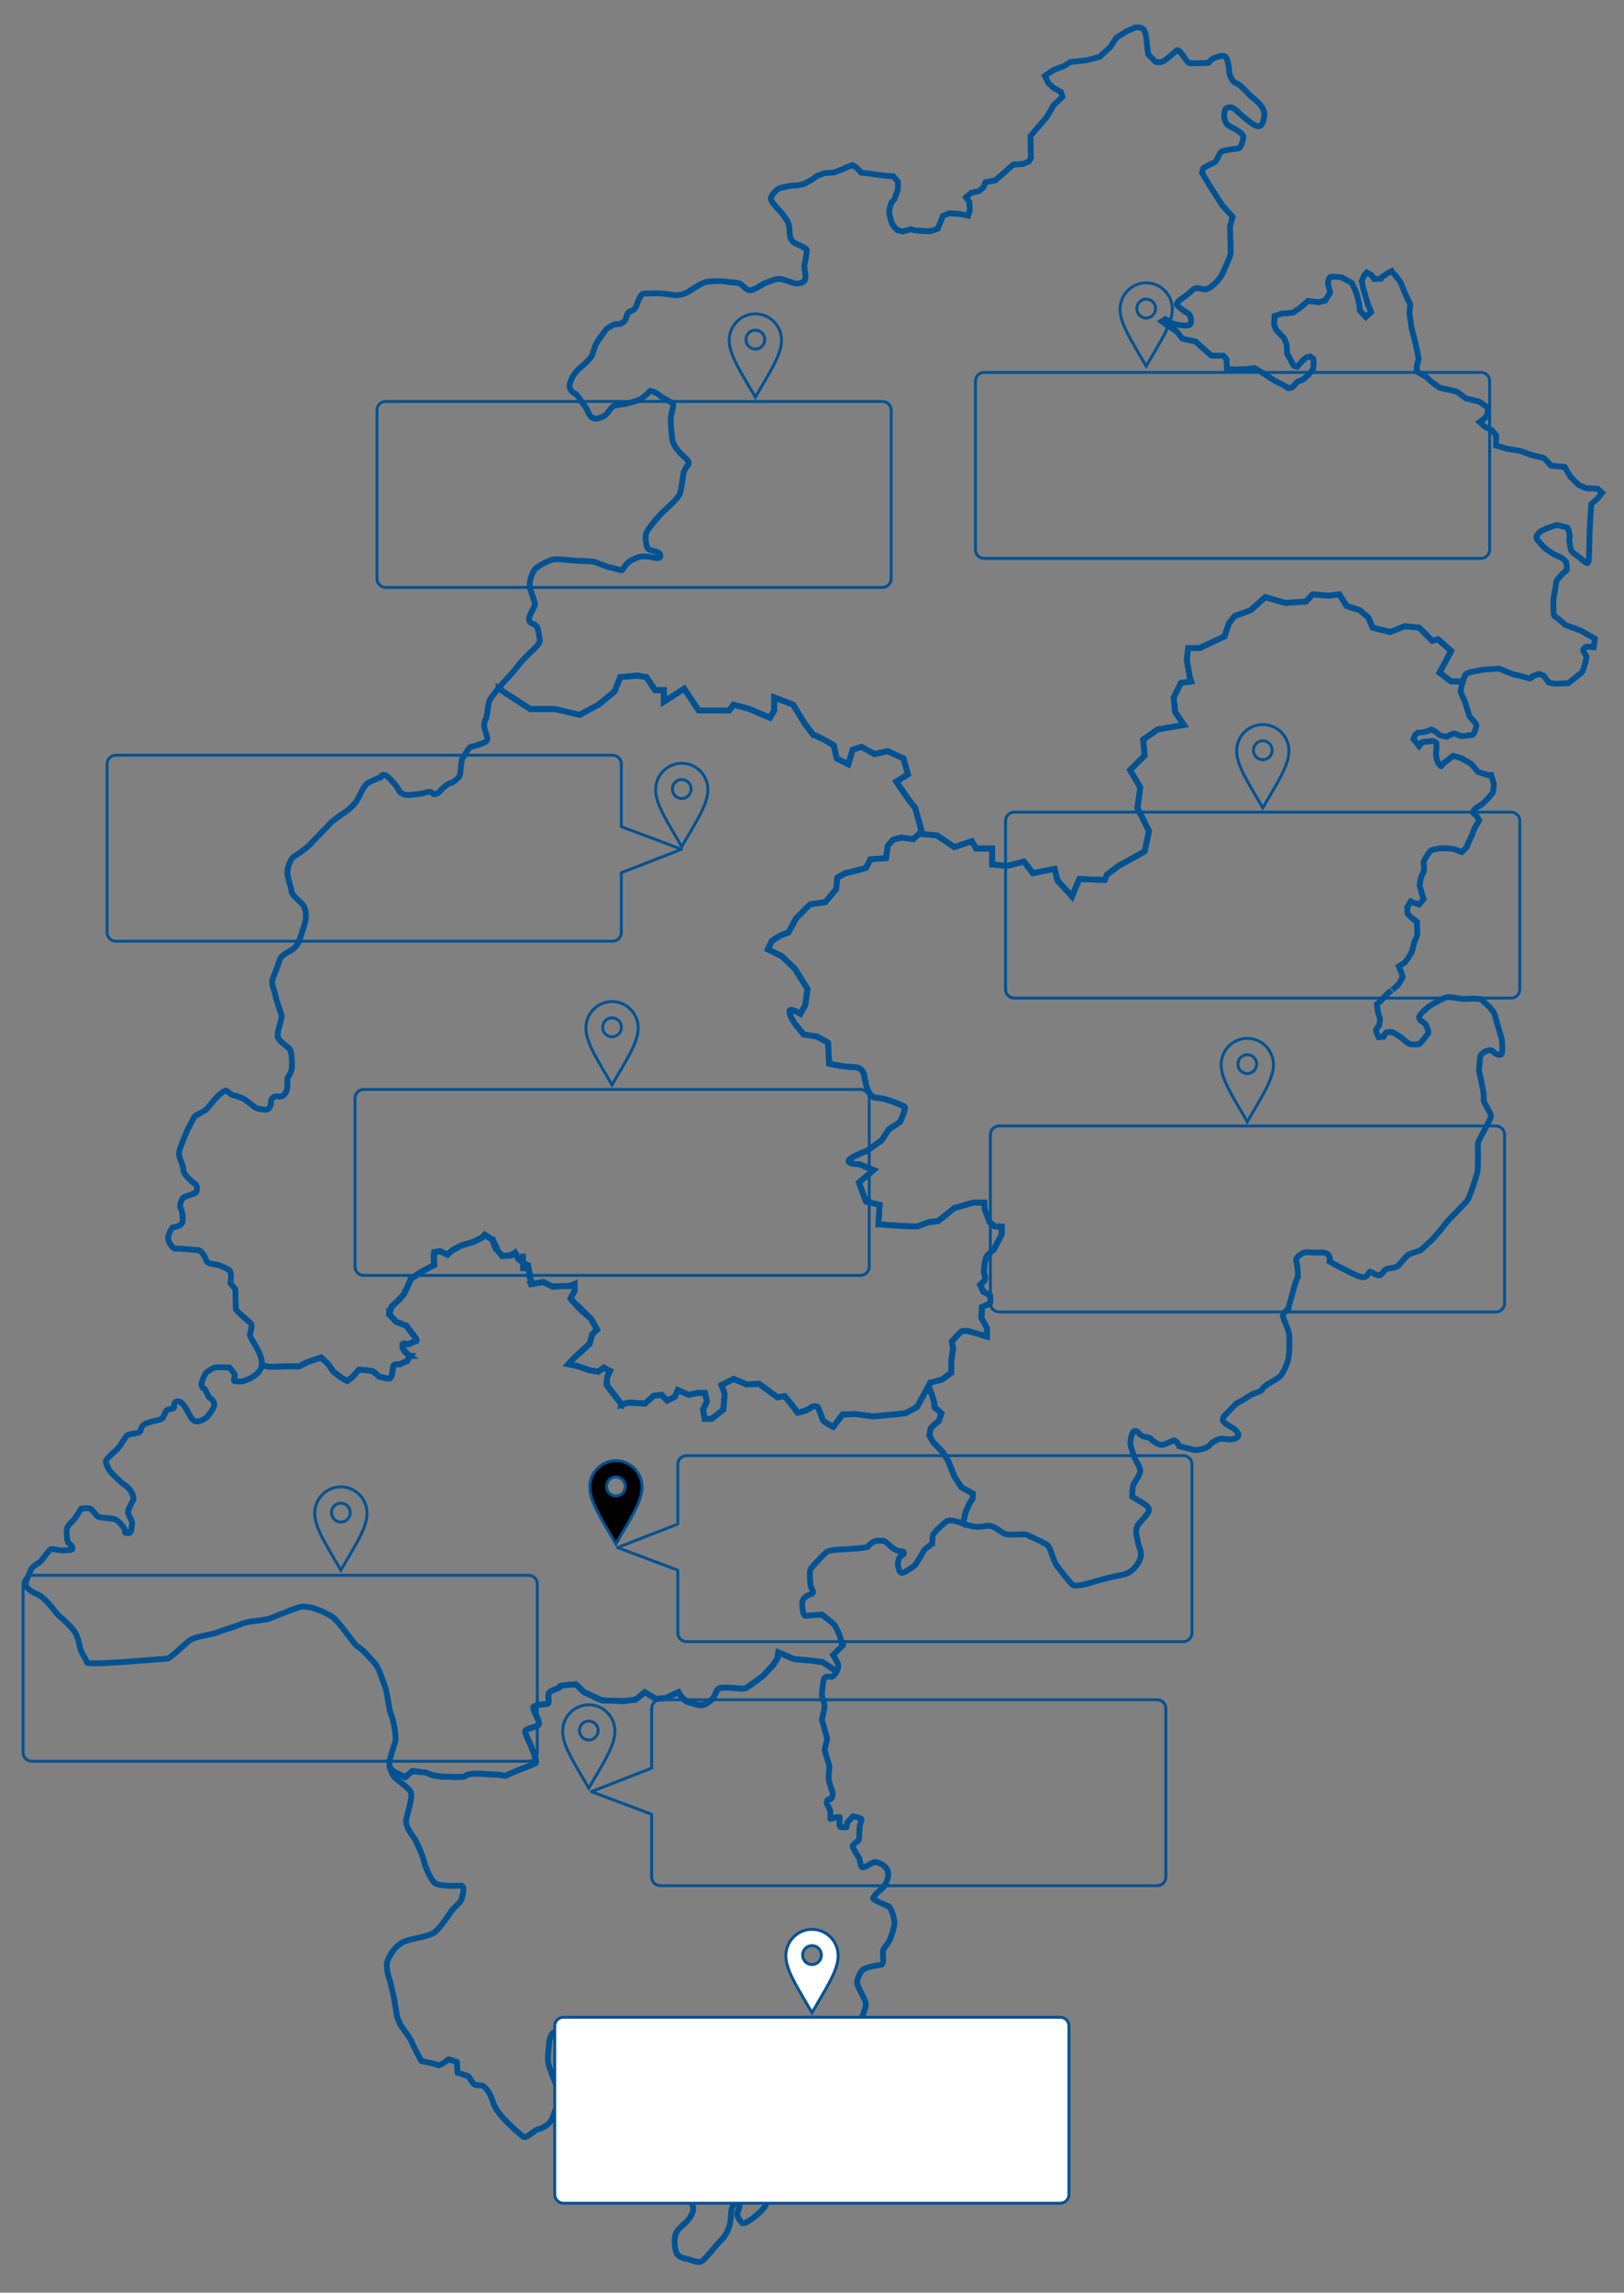 <?xml version="1.0" encoding="utf-8"?>
<!-- Generator: Adobe Illustrator 17.0.1, SVG Export Plug-In . SVG Version: 6.00 Build 0)  -->
<!DOCTYPE svg PUBLIC "-//W3C//DTD SVG 1.1//EN" "http://www.w3.org/Graphics/SVG/1.1/DTD/svg11.dtd">
<svg version="1.1" xmlns="http://www.w3.org/2000/svg" xmlns:xlink="http://www.w3.org/1999/xlink" x="0px" y="0px" width="559px"
 height="789px" viewBox="0 0 559 789" enable-background="new 0 0 559 789" xml:space="preserve">
<rect x="0" y="0" width="559" height="789" fill="#808080" stroke="none"/>
<g>
    <g id="suedhessen">
        <path id="_x3C_suedhessen_x3E_" fill="" stroke="#005293" stroke-width="2" stroke-linejoin="round" stroke-miterlimit="10" d="
        M307.878,661.775c0-1.685-1.072-5.362-2.145-5.821s-5.055-2.145-5.208-2.604s1.226-1.838,2.145-2.604s2.911-2.451,3.064-5.668
        c0.153-3.217-3.83-4.289-4.596-4.289c-0.766,0-3.217,1.838-4.136,1.838c-0.919,0-0.919-2.757-1.379-3.37s-2.145-3.37-2.145-3.983
        s1.992-1.685,2.145-2.145c0.153-0.46,0.153-3.677,0.306-4.749c0.153-1.072,1.072-2.298,0.306-2.604s-2.604-0.766-2.604-0.766
        l-1.991,2.145l-0.306,1.685c0,0-1.685,0-2.145-0.153s-0.153-3.37-0.153-3.37h-1.072l-2.145,0.613v-2.757
        c0,0-0.67-1.342-1.026-2.129l0,0c-0.044-0.097-0.083-0.187-0.117-0.266c-0.037-0.087-0.067-0.16-0.083-0.209
        c-0.153-0.46,0.306-1.685,0.919-1.379c0.613,0.306,1.532-1.532,0.919-2.911s-1.226-3.983-1.226-4.596
        c0-0.613,0.306-3.83,0.306-3.83l-1.685-5.668l0.919-3.83l-1.838-6.587c0,0,1.072-4.136,0.919-5.055s-0.919-2.757-0.919-3.37
        s0.306-4.596,0.766-5.668s1.991-0.613,2.604-0.613c0.042,0,0.09-0.014,0.143-0.037c0.016-0.007,0.035-0.02,0.052-0.029
        c0.038-0.021,0.077-0.044,0.119-0.074c0.021-0.015,0.043-0.033,0.065-0.051c0.043-0.034,0.087-0.072,0.133-0.115
        c0.021-0.019,0.042-0.039,0.063-0.06c0.053-0.052,0.106-0.107,0.161-0.168c0.016-0.017,0.031-0.034,0.047-0.052
        c0.302-0.342,0.625-0.798,0.897-1.279l-4.822-3.215l-3.875-0.517l-5.941-0.517l-5.424-2.325l-0.258,2.066l-1.55,2.325l-3.358,3.616
        c0,0-4.391,3.358-5.683,4.133c-1.292,0.775-3.358,0-7.491,0s-2.066,2.066-5.166,4.649s-4.908,0.775-6.974,0.517
        s-3.875-3.616-3.875-3.616l-4.391,2.066l-3.358,0.258l-3.875-2.325l-3.1,2.583l-4.391,0.517l-7.232-0.258l-6.199-2.841
        l-2.785-2.695c-1.581,0.204-5.598,0.234-5.598,0.9c0,0.698-3.256,0.93-3.721,2.326s0.465,3.256-0.465,3.489
        c-0.93,0.233-4.884,0.233-4.884,1.396s2.558,4.884,1.861,5.815c-0.698,0.93-4.652,1.163-4.652,2.326
        c0,1.163,4.884,10.001,3.489,10.932c-1.036,0.69-7.193,2.662-10.11,4.298l-2.751-0.395l-2.847-0.089c0,0-4.092-0.445-6.138-0.178
        s-1.69,0.534-2.669,0.89s-5.338,0.089-5.338,0.089h-2.402l-3.114-0.534l-2.313-0.89l-4.626-0.534l-2.491,2.135
        c0,0-2.402-1.245-3.558-1.779c-0.694-0.32-1.289-1.088-1.714-1.729c0.253,1.008,0.734,2.117,1.215,2.984
        c0.766,1.379,5.668,4.136,6.128,5.974s-1.226,6.74-1.685,9.038s1.685,4.902,2.604,6.281s3.064,5.974,3.523,8.119
        s1.992,5.515,3.37,7.2c1.379,1.685,7.966,1.226,9.345,1.226s0.766,2.451,0.306,4.289s-2.757,3.064-3.83,4.749
        c-1.072,1.685-3.37,5.055-5.208,6.74c-1.838,1.685-6.74,2.145-10.111,3.217s-5.515,4.443-6.434,6.894s0.919,7.047,0.919,7.047
        l1.226,5.362c0,0,1.072,5.974,1.072,6.434s1.226,3.217,1.226,3.217s3.677,4.902,3.983,5.974s3.217,6.434,3.217,6.434
        s4.902,0.919,5.668,1.379s3.677-1.991,3.677-1.991l2.911,0.919l0.153,3.677l3.83,1.226c0,0,1.072,1.838,1.685,2.604
        c0.613,0.766,2.757,0.306,3.37,0.766c0.613,0.46,2.298,1.838,3.523,5.974c1.226,4.136,9.498,10.877,10.264,11.489
        c0.766,0.613,2.451-0.919,3.983-1.991s2.145-0.46,4.289-2.145c2.145-1.685,1.992-3.677,3.523-6.74
        c1.532-3.064-0.306-6.587-0.919-8.119c-0.613-1.532-1.991-4.749-2.298-6.587c-0.306-1.838,0.306-5.362,0.306-6.434
        s0.613-3.83,1.991-3.983s4.902-0.766,5.974-0.306c1.072,0.46,3.37-0.766,4.749-1.072s5.055-0.306,6.128,0.306
        c1.072,0.613-0.919,1.685-1.532,1.532c-0.613-0.153-1.379,1.991-1.532,2.604s0.613,2.145,1.226,3.217
        c0.613,1.072,1.838,1.072,2.145,2.145s-0.919,1.685-1.685,1.838s0,3.983,0,5.668s2.145,5.055,1.992,5.668
        c-0.153,0.613,2.451,5.515,3.217,6.281c0.766,0.766,4.902,1.991,5.974,2.451c1.072,0.46,3.523,3.37,5.821,4.289
        s5.208,2.757,7.2,2.911c1.992,0.153,1.685-1.532,2.298-1.685s1.226,0.306,1.226,1.226s0.46,2.451,1.226,3.523
        c0.766,1.072,3.37,3.064,5.362,2.911s2.298-1.072,3.83-2.451c1.532-1.379,1.992-1.838,3.37-1.838s2.451,0.766,2.451,2.145
        s-0.613,3.217-0.613,4.596s-0.153,3.064-0.919,3.83s-2.451,1.379-2.451,1.379s0.46-1.838,0.613-3.37s-2.298-1.992-3.523-1.685
        s-2.298,0.919-3.677,1.838s-1.838-0.153-3.064,1.379c0,0-0.306,3.217-0.46,4.596s1.226,4.136,1.991,5.515
        c0.766,1.379,0,3.217-1.226,4.902s-3.983,3.217-4.596,5.362c-0.613,2.145-0.153,4.749,0.306,6.128
        c0.46,1.379,2.298,1.992,3.37,2.145c1.072,0.153,3.523,1.379,4.902,1.072c1.379-0.306,5.362-5.821,7.047-7.353
        c1.685-1.532,2.911-4.289,3.217-6.128s0.153-3.677,0.613-5.055c0.46-1.379,1.532-1.838,2.298-1.226
        c0.766,0.613-0.306,2.145-0.46,3.064c-0.153,0.919,0.613,2.145,1.532,3.217c0.919,1.072,5.208-2.451,7.353-4.749
        c2.145-2.298,0.153-2.911-0.766-4.136s-0.766-3.83-0.766-5.821c0-1.991,2.757-2.911,3.217-3.983
        c0.46-1.072,1.072-5.515,2.145-5.515c1.072,0,2.757-0.919,3.37-1.685s2.757,0.153,3.217,0.46c0.46,0.306,2.298,2.604,3.523,3.523
        c1.226,0.919,7.2,0.153,8.426,0s3.37-6.281,4.289-7.2s6.128-2.298,7.506-1.685s4.289,4.289,4.902,4.749s1.838-1.072,2.451-2.451
        s-0.153-4.289-1.379-5.668s-5.821-3.677-6.587-4.443s0.919-2.757,1.226-3.217c0.306-0.46,0.919-3.983,0.153-6.74
        s-5.055-6.74-6.74-8.272s0.153-4.443,0.613-5.208c0.46-0.766,4.749-6.128,4.902-7.353s1.685-4.443,1.685-5.821
        s-3.064-6.128-3.064-7.353c0-1.226,0.766-2.911,1.685-4.136s5.055-1.838,6.434-1.992s0.766-2.911,0.766-4.289
        s1.685-2.911,2.145-3.83C306.5,667.137,307.878,663.46,307.878,661.775z"/>
    </g>
</g>
<g>
    <g id="osthessen">
        <g id="_x3C_osthessen_x3E_">
            <path fill="" stroke="#005293" stroke-width="2" stroke-miterlimit="10" d="M516.83,357.232
                c-0.306-0.919-1.838-6.128-2.298-7.966c-0.46-1.838-3.983-4.596-4.443-5.208c-0.46-0.613-4.902-0.306-6.281-0.306
                c-1.379,0-4.596-0.766-5.668-0.613c-1.072,0.153-4.902,2.298-5.821,2.911c-0.919,0.613-3.523,2.757-3.83,3.83
                c-0.306,1.072,1.685,1.992,2.145,2.604c0.46,0.613,1.379,2.757,0.919,3.217c-0.46,0.46-2.451,3.217-2.911,3.523
                c-0.46,0.306-2.298,0.153-3.064,0.153s-3.217-2.298-3.217-2.298l-2.911-1.838c0,0-1.685-0.153-2.145,0
                c-0.46,0.153-1.072,1.532-1.072,1.532l-1.685,0.153c0,0-0.766-1.532-0.919-2.145c-0.153-0.613,1.072-1.838,1.072-1.838
                s0.306-1.685,0.306-2.145c0-0.46-0.46-1.685-0.613-2.145c-0.153-0.46-0.46-3.064-0.46-3.064l1.532-1.379
                c0,0,1.532-1.838,2.911-2.911c1.379-1.072,0.919-0.613,0.919-0.613l2.145-1.991l1.379-2.451l-0.613-1.992l-0.766-1.685l2.145-1.379
                l1.226-1.685l1.226-2.145l0.766-3.064l1.072-2.604l-0.153-4.443l-1.991-1.532l-1.226-1.226l-0.153-2.145l1.226-2.145l1.072,0.46
                l1.838,0.613l1.532-1.838l-1.379-4.596c0,0,0.306-3.064,0.919-3.83c0.613-0.766,0.766-3.064,0.46-3.83
                c-0.306-0.766,1.532-3.37,2.145-4.136c0.613-0.766,2.604-0.919,3.37-1.072s4.749,0,5.668,0.46c0.919,0.46,1.991,0.766,1.991,0.766
                l1.532-1.532l1.072-2.451c0,0,1.072-2.145,1.226-2.757c0.153-0.613,0.766-1.838,0.766-1.838l1.379-2.298l-0.919-1.532l-1.072-0.919
                l0.153-1.072l0.766-0.766l1.992-1.226l2.298-2.298l1.532-1.838l0.306-2.757l-0.919-3.217h-1.226l-3.37-1.072l-2.298-2.757
                l-3.523-1.992l-2.757-0.766c0,0-1.838,1.532-2.298,1.838c-0.46,0.306-1.685,1.226-1.685,1.685c0,0.46-1.226-1.226-1.226-1.226
                s-0.613-1.685-0.613-2.604s0.153-3.064,0.153-3.83s-1.532-1.226-1.991-0.919c-0.46,0.306-2.757,0-3.064,0.46
                c-0.306,0.46-0.919,1.226-0.919,1.226l-1.992-2.451l0.613-1.379l0.919-0.766l1.685-0.153l1.379-0.306l1.685-0.613l1.379,0.766
                l1.532,1.226l2.298,0.46c0,0,1.838-1.072,2.451-1.072s1.379,0.46,2.145,0.766c0.766,0.306,3.37-0.306,4.136-0.306
                s1.685-3.064,1.379-3.677c-0.306-0.613-2.298-2.757-2.298-2.757l-1.532-4.902l-1.532-3.523l0.613-3.37c0,0,0.034-0.075,0.081-0.179
                H499.5l-4-3l4-7.5l-4.5-4l-2,0.5l-4.5-4.5l-5-0.5l-5,2l-6-1.5l-1.5-3.5l-3-2.5l-4.5-1.5l-2.5-4l-3.5,0.5l-5.516-0.471l-0.157-0.004
                L449.5,207l-7,0.5l-7-2l-5,4.5l-5.5,2l-2,2.5l-1.5,4.5l-8.5,4h-4l-0.5,4l1,6l0.5,1.5l-3.5,0.5l-2.5,5l0.5,5l3,4.5l-9,1.5l-5,3.5
                l0.5,5.5l-5,5l3.5,6l-1,7l4,8l-1.5,7l-9,5l-4,3l-0.71,1.826l-8.79-0.326l-2.5,6l-5-5.5l-1-4l-7.5,1.5l-3-4l-6,1.5l-5-0.5V292H336
                l-1.5-2.5l-6,2l-6-4l-5-0.5l-0.308-1.108l-0.993,1.214l-1.867,1.68l-4.107-0.56l-2.8,0.747l-1.867,2.053l-0.56,4.293l-5.413,0.373
                l-1.493,2.987l-4.107,1.12l-3.173,0.747l-2.613,1.493l-0.373,3.92l-3.733,4.48l-5.227,0.747l-4.853,4.853l-2.613,4.853l-2.987,1.12
                l-2.8,1.867l-1.307,2.8l3.555,1.777l1.298,0.649l4.48,4.293l4.293,6.907l-0.747,5.6l-1.68,2.987c0,0-3.547-2.24-3.733-0.933
                c-0.187,1.307,1.68,4.107,1.68,4.107l3.173,3.92l4.667,0.747l3.733,2.053l0.373,7.28c0,0,5.227,1.12,7.84,1.12
                c2.613,0,3.92,0.933,4.293,3.173s1.12,7.467,4.293,7.467c3.173,0,8.773,2.613,9.52,2.987c0.747,0.373-1.493,5.227-1.493,5.227
                l-3.92,2.613l-2.427,3.733l-5.227,3.733c0,0-6.72,2.427-6.16,3.547s3.547,0.933,3.547,0.933l5.04,2.053l-5.04,4.293l2.427,6.533
                l4.667,1.12l-0.373,6.72l7.84,0.56l5.413,0.187l4.107-1.493l3.173-0.373l5.6-4.48l6.533-1.867h3.733l0.187,2.427l1.68,4.293
                l1.867,1.493h2.271c0,1.033,0,2.75,0,2.75l-2.75,5.288c0,0-1.904,1.48-2.326,2.115c-0.423,0.635-0.846,2.961-0.846,2.961
                l-0.211,2.75c0,0,0.634,1.692,0.423,2.327s-1.692,1.904-1.692,1.904l1.057,2.327l2.327,1.269c0,0,0.423,2.75-0.211,2.961
                c-0.635,0.211-2.538,1.057-2.538,1.057l-0.211,3.807l1.904,3.384v2.961l-5.076-1.48c0,0-2.961-1.058-4.018,0
                c-1.058,1.057-2.961,3.172-2.961,3.172l0.423,2.538l-0.635,4.019v4.23l-3.173,2.327l-4.018,1.057l-0.678,1.233l1.283,3.185
                l0.707,2.473c0,0-0.118,1.767,0.471,2.002c0.589,0.236,2.002,1.649,2.002,1.649l-0.824,2.591c0,0-2.591,2.12-2.827,2.591
                c-0.236,0.471-0.471,2.591-0.471,2.591l1.296,2.238l3.533,3.651l1.649,2.827l2.12,5.3l2.355,3.651l1.884,1.06l2.12,1.178
                l-0.118,1.767l-1.06,1.649l-1.296,2.827l-0.898,4.021c0.444,0.147,0.851,0.286,1.189,0.398c1.838,0.613,3.677,1.072,6.74,0.46
                c3.064-0.613,4.902,2.604,7.353,2.911c2.451,0.306,5.974-0.306,6.74,0.153c0.766,0.46,6.281,2.757,7.2,3.677
                c0.919,0.919,1.991,5.515,2.911,6.74c0.919,1.226,4.443,5.821,5.515,6.74c1.072,0.919,6.281-0.613,8.119-1.226
                c1.838-0.613,7.2-1.838,9.498-2.298c2.298-0.46,4.749-2.757,5.668-5.362c0.919-2.604-0.613-4.136-0.766-5.821
                c-0.153-1.685-1.532-4.289,0.46-6.434c1.991-2.145,3.523-3.83,3.37-4.749s-1.226-1.685-2.298-2.298
                c-1.072-0.613-3.523-2.145-3.523-2.145s0.153-2.911,0.306-3.677c0.153-0.766,2.145-3.37,2.451-4.749
                c0.306-1.379-1.379-3.83-1.685-4.443c-0.306-0.613-1.685-4.596-1.685-5.362s0.306-3.83,1.379-4.289
                c1.072-0.46,1.685,1.226,2.757,1.685c1.072,0.459,2.757,0.46,2.911,0.919c0.153,0.46,2.604,2.145,3.677,2.145
                c1.072,0,3.217-1.226,4.136-1.532c0.919-0.306,1.992,1.991,1.992,1.991s3.83,0.919,5.055,1.226c1.225,0.307,4.749-0.613,5.515-1.685
                c0.766-1.072,2.911-2.145,4.136-2.145s3.677,0.766,5.208-0.46c1.532-1.226-1.379-3.217-1.379-3.217s-2.604-1.226-3.37-2.298
                c-0.766-1.072,1.072-2.604,1.072-2.604l3.217-3.37c0,0,3.064-1.685,4.902-2.911s3.523-0.919,4.289-2.298
                c0.766-1.379,4.443-2.911,5.821-4.136c1.378-1.225,2.298-3.677,2.911-5.515c0.613-1.838,0.613-7.2,0.46-8.885
                s-1.838-5.208-2.145-6.281c-0.307-1.073,1.838-2.757,1.838-2.757s1.072-4.136,1.532-5.668c0.46-1.532,0.919-3.677,1.532-4.749
                c0.613-1.072,0-4.596-0.306-5.821c-0.306-1.226,0.766-1.992,1.991-2.757c1.226-0.766,3.217-0.306,4.749-0.306
                s2.911-0.306,3.983,0.46c1.072,0.766,0.766,2.604,0.766,2.604s2.604,1.532,3.983,2.145c1.379,0.613,5.055,2.911,7.2,3.217
                c2.145,0.306,2.145-2.145,2.911-1.838c0.766,0.306,1.838,1.226,2.911,1.226c1.072,0,1.532-1.992,2.911-2.298
                c1.379-0.306,2.757-0.306,3.37-0.766c0.613-0.46,3.064-3.677,3.983-4.136c0.919-0.46,3.983-1.379,3.983-1.379
                s2.451-2.298,3.37-3.064s4.596-5.208,5.362-6.281c0.766-1.072,6.434-6.587,7.353-7.813s3.217-8.426,3.523-9.804
                c0.306-1.379,0.153-8.885,0.153-9.804c0-0.919,3.983-7.506,4.443-9.038c0.46-1.532-2.757-4.902-2.451-6.281
                c0.306-1.379-0.919-6.587-1.072-7.353c-0.153-0.766-0.766-2.298-0.46-3.677c0.306-1.379,0-3.064,0.613-4.136
                c0.613-1.072,3.217-2.298,4.136-1.226c0.919,1.072,2.451,1.532,2.911,0.919C517.29,362.134,517.136,358.151,516.83,357.232z"/>
        </g>
    </g>
</g>
<g>
    <g id="mittelhessen">
        <g id="_x3C_mittelhessen_x3E_">
            <path fill="" stroke="#005293" stroke-width="2" stroke-miterlimit="10" d="M337.811,453.581l0.211-3.807c0,0,1.903-0.846,2.538-1.057
            c0.634-0.211,0.211-2.961,0.211-2.961l-2.327-1.269l-1.057-2.327c0,0,1.481-1.269,1.692-1.904s-0.423-2.327-0.423-2.327l0.211-2.75
            c0,0,0.423-2.326,0.846-2.961c0.422-0.635,2.326-2.115,2.326-2.115l2.75-5.288c0,0,0-1.717,0-2.75h-2.271l-1.867-1.493l-1.68-4.293
            l-0.187-2.427h-3.73l-6.533,1.867l-5.6,4.48l-3.173,0.373l-4.107,1.493l-0.003,0l0,0l-5.413-0.187l-7.84-0.56l0.373-6.72
            l-4.667-1.12l-2.427-6.533l5.04-4.293l-5.04-2.053c-0.006,0-0.108,0.007-0.278,0.01c-0.754,0.014-2.814-0.032-3.27-0.943
            c-0.56-1.12,6.16-3.547,6.16-3.547l5.227-3.733l2.427-3.733l3.92-2.613c0,0,2.24-4.854,1.493-5.227
            c-0.747-0.374-6.347-2.987-9.52-2.987c-3.173,0-3.92-5.227-4.293-7.467s-1.68-3.173-4.293-3.173c-2.613,0-7.84-1.12-7.84-1.12
            l-0.373-7.28l-3.733-2.053l-4.667-0.747l-3.173-3.92c0,0-1.867-2.8-1.68-4.107c0.035-0.246,0.189-0.366,0.416-0.399
            c0.007-0.001,0.016,0,0.024-0.001c0.069-0.008,0.142-0.012,0.222-0.006c1.072,0.076,3.059,1.33,3.072,1.338l1.679-2.986l0.747-5.6
            l-4.293-6.907l-4.48-4.293l-1.298-0.649l-3.555-1.777l1.307-2.8l2.8-1.867l2.987-1.12l2.613-4.853l4.853-4.853l5.227-0.747
            l3.733-4.48l0.373-3.92l2.613-1.493l3.173-0.747l4.107-1.12l1.493-2.987l5.413-0.373l0.56-4.293l1.867-2.053l2.8-0.747l0.001,0
            l0.001,0l4.105,0.56l1.867-1.68l0.993-1.214L315,278l-2-2.5l-4.5-6.5l4-2.5L311,261l-5.5-2.5l-4.5,1l-4.5-2.5l-3,1l-1.5,5l-4-2
            l-1-4.5l-2.5-1.5l-4-2H280l-3-4l-4-6.5l-6.5-2.5v4.5L265,247l-7-3l-5.5-1.5l-1.5,2h-10.5l-5-7.5l-7,4.5v-4h-3l-3-4.5l-3-0.5l-6,0.5
            l-2,5l-5.5,4.5l-6.5,3.5l-8.5-2h-8.5l-8.5-5.5l-2.398-1.635c0,0,0,0,0,0.001c-0.298,0.361-0.592,0.722-0.873,1.072
            c-0.003,0.004-0.006,0.007-0.009,0.011c-0.136,0.17-0.269,0.336-0.398,0.499c-0.006,0.007-0.012,0.015-0.018,0.022
            c-0.123,0.155-0.241,0.306-0.355,0.453c-0.011,0.014-0.023,0.03-0.034,0.044c-0.105,0.136-0.205,0.265-0.301,0.391
            c-0.017,0.023-0.036,0.047-0.053,0.07c-0.087,0.114-0.167,0.221-0.245,0.326c-0.022,0.029-0.046,0.061-0.067,0.089
            c-0.07,0.095-0.132,0.181-0.194,0.266c-0.022,0.03-0.047,0.065-0.068,0.094c-0.078,0.109-0.147,0.209-0.206,0.297
            c-0.919,1.379-1.072,6.281-1.532,6.894c-0.46,0.613-0.766,2.145-0.46,3.37c0.306,1.225,0.919,2.451,0.919,3.523
            c0,1.072-1.685,1.532-1.685,1.532s-2.757,1.072-3.677,1.072c-0.919,0-2.298,2.911-3.064,3.983
            c-0.766,1.072-0.613,5.208-1.072,6.128c-0.46,0.919-2.451,2.451-3.064,2.451s-2.604,1.532-3.064,2.145
            c-0.46,0.613-2.298,2.451-3.217,1.379c-0.919-1.072-2.911,0-3.83,0.153s-2.911,0.306-4.443,0.46
            c-1.532,0.153-3.217-0.919-3.37-1.685c-0.153-0.766-3.523-4.902-4.749-5.208c-1.226-0.306-1.379,0.766-1.379,0.766
            s-2.911,1.072-4.443,1.992c-1.532,0.919-2.604,3.983-3.677,5.821c-1.072,1.838-3.37,3.677-4.289,4.289
            c-0.919,0.613-4.136,2.757-5.208,3.983c-1.072,1.226-5.821,5.974-6.74,7.047c-0.919,1.072-4.443,3.523-5.515,4.136
            c-1.072,0.613-2.298,3.523-2.298,5.515c0,1.991,1.226,4.596,1.379,6.281c0.153,1.685,2.604,3.217,3.983,4.902
            c1.379,1.685,1.072,5.055,0.613,6.434c-0.459,1.379-1.072,3.677-1.991,5.974c-0.919,2.298-2.145,2.911-3.523,3.677
            c-1.379,0.766-2.757,1.379-3.37,3.523c-0.613,2.145-1.991,5.055-2.298,6.434c-0.307,1.379,0.919,3.83,1.226,5.668
            c0.306,1.838,1.991,5.515,1.991,6.74s-1.379,4.443-1.379,6.434c0,1.992,3.523,3.677,4.289,4.902c0.766,1.225,0.766,6.587,0.46,7.2
            c-0.306,0.613-0.613,1.685-1.072,2.145c-0.46,0.46-0.306,1.379-0.306,2.757s-0.153,2.298-1.072,3.37
            c-0.919,1.072-1.992,0.46-3.064,0.613c-1.072,0.153-1.685,1.379-1.532,2.298c0.153,0.919-0.919,2.451-1.838,2.298
            c-0.919-0.153-2.298-0.153-3.217-0.613c-0.919-0.46-3.064-2.298-3.983-2.911c-0.919-0.613-2.604-1.226-3.677-1.379
            c-1.073-0.153-2.145-1.532-2.757-1.685c-0.613-0.153-2.757,1.838-3.217,2.298c-0.46,0.46-2.298,2.757-3.217,3.83
            c-0.919,1.072-4.136,2.298-4.443,2.911c-0.306,0.613-2.298,4.136-2.757,5.362c-0.46,1.226-1.992,4.596-2.451,6.587
            c-0.46,1.991,1.379,4.136,1.379,6.128s3.677,4.749,4.289,5.208c0.613,0.46,0.613,2.604-0.153,2.911
            c-0.766,0.306-3.37,1.226-3.983,1.532c-0.613,0.306-1.685,2.757-1.072,3.677c0.613,0.919,1.072,4.289,0.46,5.208
            c-0.613,0.919-2.451,1.379-3.064,1.379c-0.613,0-1.838,3.217-1.685,4.136c0.153,0.919,1.532,3.37,2.604,3.217
            c1.072-0.153,5.668,0.46,7.353,0.46s2.757,2.451,3.217,3.677s3.064,1.226,4.136,1.532c1.072,0.306,2.604,1.072,3.677,1.685
            c1.072,0.613,0.46,4.596,0.46,4.596l1.685,1.991c0,0,0.153,5.974,0.153,6.74s4.443,4.289,5.055,4.902
            c0.613,0.613,0.306,2.451-0.153,3.677c-0.46,1.226,2.145,3.523,3.677,7.966c0.099,0.287,0.177,0.562,0.238,0.826
            c0.011,0.048,0.015,0.091,0.025,0.138c0.046,0.218,0.084,0.431,0.106,0.633c0.003,0.027,0.002,0.052,0.005,0.078
            c0.021,0.219,0.031,0.431,0.027,0.633c0,0.008-0.001,0.015-0.002,0.023c-0.005,0.218-0.024,0.426-0.055,0.625l2.749,0.485
            l6.069-0.169h4.046l3.034-1.517l4.551-1.517l2.529,2.36l1.686,2.529l2.697,2.023l2.023,1.18l1.853-1.349l2.19-2.528h0l0.001-0.001
            c0,0,3.877,0.169,4.72,0.506c0.843,0.337,2.191,1.854,2.191,1.854s2.697,0.674,3.54,0.674c0.105,0,0.205-0.045,0.3-0.125
            c0.661-0.566,1.048-2.888,1.048-3.92c0-0.295,0.137-0.495,0.343-0.63c0.616-0.404,1.849-0.214,1.849-0.214l2.696-1.18l0.843-1.685
            c0,0-0.022-0.016-0.053-0.04h-0.001l-0.001-0.001c-0.001,0-0.001,0-0.002-0.001c0.001,0,0.001,0.001,0.002,0.002
            c-0.035-0.027-0.085-0.066-0.151-0.118c0.065,0.051,0.114,0.09,0.149,0.116c-0.035-0.027-0.084-0.065-0.149-0.117
            c-0.068-0.054-0.154-0.125-0.246-0.203c0.092,0.078,0.178,0.149,0.246,0.203c0.065,0.052,0.114,0.09,0.149,0.117
            c0.001,0.001,0.001,0.001,0.002,0.001l0.002,0.001c0.031,0.024,0.053,0.04,0.053,0.04s-0.022-0.016-0.053-0.04
            c0.031,0.024,0.053,0.04,0.053,0.04l-0.843,1.685l0.001,0l0.843-1.686c0,0-0.022-0.017-0.053-0.04c0,0,0,0-0.001,0
            c-0.001,0-0.001-0.001-0.001-0.001c-0.035-0.026-0.085-0.065-0.151-0.118c-0.069-0.055-0.152-0.123-0.246-0.203
            c-0.017-0.014-0.032-0.027-0.05-0.042c-0.096-0.082-0.198-0.171-0.308-0.272c-0.013-0.012-0.027-0.025-0.04-0.038
            c-0.098-0.091-0.199-0.188-0.302-0.291c-0.025-0.025-0.05-0.049-0.075-0.075c-0.11-0.112-0.219-0.23-0.326-0.353
            c0,0,0,0,0.001,0.001c0.107,0.122,0.216,0.241,0.326,0.353c0.025,0.026,0.05,0.05,0.075,0.075c0.102,0.102,0.204,0.201,0.302,0.291
            c0.013,0.012,0.027,0.026,0.04,0.038c0.11,0.1,0.213,0.191,0.308,0.272c0.017,0.014,0.034,0.029,0.05,0.042
            c0.093,0.078,0.178,0.149,0.246,0.203c-0.068-0.054-0.153-0.125-0.246-0.203c-0.016-0.013-0.033-0.028-0.05-0.042
            c-0.095-0.081-0.198-0.172-0.308-0.272c-0.013-0.012-0.027-0.026-0.04-0.038c-0.098-0.09-0.2-0.189-0.302-0.291
            c-0.025-0.025-0.05-0.049-0.075-0.075c-0.11-0.112-0.219-0.231-0.326-0.353c0,0,0,0-0.001-0.001c0,0,0,0,0,0
            c-0.026-0.03-0.052-0.06-0.078-0.091c-0.11-0.129-0.216-0.262-0.314-0.398c-0.009-0.012-0.016-0.024-0.024-0.036
            c-0.091-0.129-0.172-0.261-0.245-0.393c-0.016-0.029-0.033-0.058-0.049-0.088c-0.072-0.139-0.13-0.278-0.175-0.417
            c-0.009-0.028-0.015-0.056-0.023-0.084c-0.04-0.146-0.068-0.291-0.068-0.432c0-1.517,1.349-0.674,1.854-0.674
            c0.506,0,1.686-0.843,2.697-1.011c1.011-0.169-0.674-2.023-0.674-2.023l-2.528-3.37l-3.54-1.349l-2.36-2.529v0l-0.001-0.001
            l0.843-2.697l2.191-2.023l2.023-2.191l1.517-3.203l0.843-2.023l3.371-2.36l4.72-2.529c0,0-0.169-2.36-0.169-2.866
            c0-0.506,0.169-1.517,0.169-1.517l2.023-0.337l2.529,1.18l1.686-1.517l3.203-1.686l4.046-1.18l3.034-1.517l0.853-0.948l2.804,1.771
            l0,0.001l0.001,0l1.062,2.973l2.123,2.548l3.186-0.212l0.963-0.674l0.305-0.214l0,0l0.002-0.001l-0.002,0.001l0.001,0.001
            l0.002-0.002l1.109,2.139l3.271,2.337l1.168,6.308l4.203-0.701l0.001,0l0.002,0l3.271,1.636l2.568-0.234h0.003h3.035l1.869-0.701
            v0.001l0.003-0.001v2.337l-1.402,2.57l3.038,3.505l3.972,3.505l2.103,3.738l-1.636,1.636l-0.935,3.271l-3.038,2.804l-2.103,1.869
            l-2.103,2.337l3.271,0.701l3.972,1.402l3.036,0.467l1.868-1.402l0.002,0.001l0.001-0.001l2.103,1.168l-0.935,2.103l-0.234,2.57
            l2.804,3.738l2.337,3.038l-0.039,0.163l2.458-0.737l0.002,0l0,0L222,483l3-2.667l2.667-0.333l2,2l2.666-1.333l1-2.334L237,480
            l3.333-0.667h2.333h0.001l0.666,3L242,485l0.516,3.266h2.443l4.019-3.172c0,0,0.423-4.653,0.423-5.288s-1.057-3.173-1.057-3.173
            l4.23-2.115l0.002,0.001l0.001-0.001l4.442,1.904l4.227-0.211l0,0l0.003,0l2.961,2.115l3.383,2.538l2.535-0.423l0,0l0.003,0
            l2.538,3.172l1.904,2.538c0.029-0.005,3.387-0.639,4.439-1.691c0.397-0.397,0.854-0.525,1.269-0.531
            c0.693-0.011,1.272,0.32,1.272,0.32s1.269,2.961,1.481,4.018c0.21,1.054,3.78,2.737,3.805,2.749l3.172-4.229l4.23-0.211l0,0
            l0.003,0l6.344,0.846l10.996-1.057l4.019-2.115l4.653-8.46l4.018-1.057l3.173-2.327v-4.23l0.635-4.019l-0.423-2.538
            c0,0,1.903-2.115,2.961-3.172c0.331-0.331,0.848-0.455,1.402-0.469c1.218-0.032,2.619,0.469,2.619,0.469l5.073,1.479v-2.96
            L337.811,453.581z M140.586,466.288c-0.016-0.014-0.033-0.028-0.05-0.042C140.553,466.26,140.57,466.274,140.586,466.288z
             M140.229,465.974c0.11,0.101,0.213,0.191,0.308,0.272C140.442,466.165,140.339,466.075,140.229,465.974
            c-0.013-0.012-0.027-0.025-0.04-0.038C140.202,465.949,140.216,465.962,140.229,465.974z M139.812,465.571
            c0.025,0.026,0.05,0.05,0.075,0.075c0.103,0.103,0.204,0.201,0.302,0.291c-0.098-0.09-0.199-0.188-0.302-0.291
            C139.862,465.621,139.837,465.597,139.812,465.571c-0.11-0.112-0.219-0.23-0.326-0.353
            C139.593,465.341,139.702,465.459,139.812,465.571z M139.486,465.219c-0.026-0.03-0.052-0.061-0.078-0.091
            C139.434,465.158,139.46,465.189,139.486,465.219z M138.578,463.711c0.008,0.028,0.014,0.056,0.023,0.084
            c0.044,0.138,0.103,0.278,0.175,0.417c0.016,0.03,0.033,0.059,0.049,0.088c0.073,0.132,0.154,0.264,0.245,0.393
            c0.008,0.012,0.015,0.024,0.024,0.036c0.098,0.136,0.205,0.269,0.314,0.398c-0.109-0.129-0.216-0.262-0.314-0.398
            c-0.009-0.012-0.016-0.024-0.024-0.036c-0.091-0.129-0.172-0.261-0.245-0.393c-0.016-0.029-0.033-0.058-0.049-0.088
            c-0.072-0.139-0.131-0.279-0.175-0.417C138.592,463.767,138.586,463.739,138.578,463.711c-0.04-0.146-0.068-0.291-0.068-0.432
            C138.51,463.42,138.538,463.565,138.578,463.711z"/>
        </g>
    </g>
</g>
<g>
    <g id="rhein_main_1_">
        <g id="_x3C_rhein_main_x3E_">
            <path fill="" stroke="#005293" stroke-width="2" stroke-miterlimit="10" d="M136.995,447.604l2.023-2.191l1.517-3.203
        l0.843-2.023l3.371-2.36l4.72-2.529c0,0-0.169-2.36-0.169-2.866c0-0.506,0.169-1.517,0.169-1.517l2.023-0.337l2.529,1.18
        l1.686-1.517l3.203-1.686l4.046-1.18l3.034-1.517l0.853-0.948l2.803,1.77l-0.001-0.002l-2.804-1.771l-0.853,0.948l-3.034,1.517
        l-4.046,1.18l-3.203,1.686l-1.686,1.517l-2.529-1.18l-2.023,0.337c0,0-0.169,1.011-0.169,1.517c0,0.506,0.169,2.866,0.169,2.866
        l-4.72,2.529l-3.371,2.36l-0.843,2.023l-1.517,3.203l-2.023,2.191l-2.191,2.023l-0.843,2.697l0.002,0.002l0.843-2.696
        L136.995,447.604z"/>
    <polygon fill="" stroke="#005293" stroke-width="2" stroke-miterlimit="10" points="198.959,470.16 202.931,471.562
        205.969,472.029 207.838,470.627 209.938,471.793 209.939,471.792 207.836,470.624 205.967,472.026 202.929,471.559
        198.957,470.157 195.69,469.457 195.688,469.459  "/>
    <polygon fill="" stroke="#005293" stroke-width="2" stroke-miterlimit="10" points="172.833,432.203 176.019,431.991
        177.29,431.102 177.288,431.099 176.017,431.988 172.831,432.2 170.709,429.653 170.709,429.654    "/>

        <rect x="180.032" y="432.398" fill="" stroke="#005293" stroke-width="2" stroke-miterlimit="10" width="0.002" height="4.019"/>
    <polygon fill="" stroke="#005293" stroke-width="2" stroke-miterlimit="10" points="199.428,450.299 203.399,453.803
        203.398,453.801 199.426,450.296 196.39,446.794 196.39,446.794   "/>
    <polygon fill="" stroke="#005293" stroke-width="2" stroke-miterlimit="10" points="187.044,441.186 190.315,442.822
        192.885,442.588 195.923,442.588 197.79,441.888 197.79,441.884 195.921,442.585 192.883,442.585 190.313,442.819 187.042,441.183
        182.837,441.884 182.838,441.887     "/>
    <polygon fill="" stroke="#005293" stroke-width="2" stroke-miterlimit="10" points="216.335,482.67 222,483 216.333,482.667
        213.875,483.404 213.874,483.408     "/>
    <path fill="" stroke="#005293" stroke-width="2" stroke-miterlimit="10" d="M138.779,464.214
        c-0.072-0.139-0.13-0.278-0.175-0.417c-0.009-0.028-0.015-0.056-0.023-0.084c-0.04-0.146-0.068-0.291-0.068-0.432
        c0-1.517,1.349-0.674,1.854-0.674c0.506,0,1.686-0.843,2.697-1.011c0.569-0.095,0.284-0.725-0.074-1.256
        c0.357,0.531,0.641,1.158,0.072,1.253c-1.011,0.168-2.191,1.011-2.697,1.011c-0.505,0-1.854-0.843-1.854,0.674
        c0,0.141,0.028,0.286,0.068,0.432c0.008,0.028,0.014,0.056,0.023,0.084c0.045,0.139,0.103,0.278,0.175,0.417
        c0.016,0.03,0.033,0.059,0.049,0.088c0.073,0.132,0.154,0.264,0.245,0.393c0,0,0.001,0.001,0.001,0.001
        c-0.09-0.128-0.171-0.26-0.244-0.391C138.812,464.273,138.795,464.244,138.779,464.214z"/>
    <polygon fill="" stroke="#005293" stroke-width="2" stroke-miterlimit="10" points="211.576,480.206 213.911,483.241
        213.911,483.241 211.574,480.203 208.772,476.468 208.772,476.468     "/>
    <polygon fill="" stroke="#005293" stroke-width="2" stroke-miterlimit="10" points="208.77,476.465 208.772,476.468
        209.006,473.898 209.941,471.795 209.938,471.793 209.004,473.895     "/>
    <polygon fill="" stroke="#005293" stroke-width="2" stroke-miterlimit="10" points="196.388,446.791 196.39,446.794
        197.792,444.224 197.792,441.887 197.79,441.888 197.79,444.221   "/>
    <polygon fill="" stroke="#005293" stroke-width="2" stroke-miterlimit="10" points="203.865,459.175 202.93,462.446
        199.892,465.25 197.789,467.119 195.686,469.456 195.69,469.457 197.791,467.122 199.894,465.253 202.932,462.449 203.867,459.178
        205.503,457.542 203.4,453.804 203.399,453.803 205.501,457.539   "/>
        <rect x="213.811" y="483.321" transform="matrix(-0.231 0.973 -0.973 -0.231 733.596 387.096)" fill="" stroke="#005293" stroke-width="2" stroke-miterlimit="10" width="0.165" height="0.003"/>
    <path fill="" stroke="#005293" stroke-width="2" stroke-miterlimit="10" d="M140.986,466.609c0,0,0,0-0.001,0
        c-0.001,0-0.001-0.001-0.001-0.001s-0.001-0.001-0.002-0.001c-0.023-0.017-0.062-0.048-0.097-0.076
        c-0.019-0.015-0.029-0.022-0.051-0.04c-0.068-0.054-0.154-0.125-0.246-0.203c-0.017-0.014-0.032-0.027-0.05-0.042
        c-0.095-0.081-0.198-0.171-0.308-0.272c-0.013-0.012-0.027-0.025-0.04-0.038c-0.098-0.091-0.199-0.188-0.302-0.291
        c-0.025-0.025-0.05-0.049-0.075-0.075c-0.11-0.112-0.219-0.23-0.326-0.353c-0.026-0.03-0.052-0.06-0.078-0.091
        c-0.11-0.129-0.216-0.262-0.314-0.398c-0.009-0.012-0.015-0.023-0.023-0.035c0,0.001,0.001,0.001,0.001,0.002
        c0.008,0.012,0.015,0.024,0.024,0.036c0.098,0.136,0.204,0.269,0.314,0.398c0.026,0.031,0.052,0.061,0.078,0.091
        c0.107,0.123,0.216,0.241,0.326,0.353c0.025,0.026,0.05,0.05,0.075,0.075c0.103,0.103,0.204,0.2,0.302,0.291
        c0.013,0.013,0.027,0.026,0.04,0.038c0.11,0.101,0.213,0.191,0.308,0.272c0.018,0.015,0.033,0.028,0.05,0.042
        c0.092,0.078,0.178,0.149,0.246,0.203c0.022,0.018,0.032,0.025,0.051,0.04c0.032,0.025,0.065,0.051,0.089,0.069
        c-0.023-0.018-0.058-0.045-0.091-0.071c0.036,0.028,0.076,0.06,0.099,0.077H140.986l-0.001,0.001l-0.001-0.001
        c-0.001,0-0.001-0.001-0.002-0.001c0.001,0.001,0.003,0.002,0.004,0.003c0.001,0,0.002,0.001,0.002,0.001
        c0.029,0.022,0.049,0.037,0.05,0.038l0.001-0.001C141.039,466.649,141.017,466.632,140.986,466.609z M140.833,466.491
        c0.022,0.018,0.032,0.025,0.051,0.04C140.865,466.516,140.855,466.509,140.833,466.491z"/>
    <path fill="" stroke="#005293" stroke-width="2" stroke-miterlimit="10" d="M139.859,456.199l-3.54-1.349l-2.358-2.527l0,0.001
        l2.36,2.529l3.54,1.349l2.529,3.371c0,0,0.322,0.354,0.6,0.767c-0.278-0.414-0.602-0.77-0.602-0.77L139.859,456.199z"/>
    <path fill="" stroke="#005293" stroke-width="2" stroke-miterlimit="10" d="M332.76,512.831l-1.884-1.06l-2.355-3.651
        l-2.12-5.3l-1.649-2.827l-3.533-3.651l-1.296-2.238c0,0,0.235-2.12,0.471-2.591c0.236-0.471,2.827-2.591,2.827-2.591l0.824-2.591
        c0,0-1.413-1.413-2.002-1.649c-0.589-0.235-0.471-2.002-0.471-2.002l-0.707-2.473l-1.283-3.185l-3.975,7.227l-4.019,2.115
        l-10.998,1.057l-6.345-0.846l-4.23,0.211l-3.173,4.23c0,0-3.596-1.692-3.807-2.75c-0.212-1.057-1.481-4.018-1.481-4.018
        s-1.48-0.846-2.538,0.211c-1.058,1.057-4.442,1.692-4.442,1.692l-1.904-2.538l-2.538-3.172l-2.538,0.423l-3.384-2.538l-2.961-2.115
        l-4.23,0.211l-4.442-1.904l-4.23,2.115c0,0,1.057,2.538,1.057,3.173c0,0.635-0.423,5.288-0.423,5.288l-4.019,3.172h-2.446L242,485
        l1.333-2.667l-0.667-3h-2.333L237,480l-3.666-1.666l-1,2.333L229.667,482l-2-2L225,480.333L222,483l-5.665-0.33l-2.461,0.738
        l0.001-0.004l-0.003,0.001l0.039-0.164l-2.335-3.035l-2.804-3.738l0,0l-0.002-0.003l0.234-2.57l0.934-2.101l-2.1-1.167
        l-1.869,1.402l-3.038-0.467l-3.972-1.402l-3.271-0.701l0.002-0.002l-0.004-0.001l2.103-2.337l2.103-1.869l3.038-2.804l0.935-3.271
        l1.636-1.636l-2.102-3.735l-3.971-3.505l-3.038-3.505l0,0l-0.002-0.003l1.402-2.57v-2.333l-1.867,0.7h-3.038l-2.57,0.234
        l-3.271-1.636l-4.206,0.701l-0.001-0.003l-0.001,0l-1.168-6.307l-3.269-2.336l-0.001-0.003l-0.001,0l-1.107-2.136l-1.271,0.889
        l-3.186,0.212l-2.124-2.549l0-0.001l-0.002-0.002l-1.061-2.971l-2.803-1.77l-0.853,0.948l-3.034,1.517l-4.046,1.18l-3.203,1.686
        l-1.686,1.517l-2.529-1.18l-2.023,0.337c0,0-0.169,1.011-0.169,1.517c0,0.506,0.169,2.866,0.169,2.866l-4.72,2.529l-3.371,2.36
        l-0.843,2.023l-1.517,3.203l-2.023,2.191l-2.191,2.023l-0.843,2.696l2.358,2.527l3.54,1.349l2.529,3.371
        c0,0,0.323,0.356,0.602,0.77c0.358,0.532,0.644,1.161,0.074,1.256c-1.011,0.168-2.191,1.011-2.697,1.011
        c-0.505,0-1.854-0.843-1.854,0.674c0,0.141,0.028,0.286,0.068,0.432c0.008,0.028,0.014,0.056,0.023,0.084
        c0.045,0.139,0.103,0.278,0.175,0.417c0.016,0.03,0.033,0.059,0.049,0.088c0.073,0.131,0.153,0.263,0.244,0.391
        c0.008,0.012,0.015,0.023,0.023,0.035c0.098,0.136,0.204,0.269,0.314,0.398c0.026,0.031,0.052,0.061,0.078,0.091
        c0.107,0.123,0.216,0.241,0.326,0.353c0.025,0.026,0.05,0.05,0.075,0.075c0.103,0.103,0.204,0.2,0.302,0.291
        c0.013,0.013,0.027,0.026,0.04,0.038c0.11,0.101,0.213,0.191,0.308,0.272c0.018,0.015,0.033,0.028,0.05,0.042
        c0.092,0.078,0.178,0.149,0.246,0.203c0.022,0.018,0.032,0.025,0.051,0.04c0.035,0.028,0.074,0.059,0.097,0.076
        c0.001,0,0.002,0.001,0.002,0.001s0,0.001,0.001,0.001c0.001,0,0.001,0,0.001,0c0.031,0.023,0.053,0.04,0.053,0.04l-0.001,0.001
        c0,0,0.003,0.002,0.003,0.002l-0.843,1.686l-2.697,1.18c0,0-2.191-0.337-2.191,0.843s-0.506,4.046-1.349,4.046
        c-0.843,0-3.54-0.674-3.54-0.674s-1.348-1.517-2.191-1.854c-0.843-0.337-4.72-0.506-4.72-0.506l-2.191,2.529l-1.854,1.349
        l-2.023-1.18l-2.697-2.023l-1.686-2.529l-2.529-2.36l-4.551,1.517l-3.034,1.517h-4.046l-6.069,0.169l-2.749-0.485
        c-0.358,2.302-2.31,3.371-3.101,3.936c-1.072,0.766-3.37,1.532-3.37,1.532s-1.838,0.153-2.757,0s0.153-1.532,0-2.145
        c-0.153-0.612-1.838-2.604-1.838-2.604s-3.83-0.153-4.902,0s-3.217,1.838-3.217,1.838s-1.532,2.604-1.532,3.983
        c0,1.379,1.072,1.532,1.072,1.532s1.073,1.838,1.226,2.451c0.153,0.613,1.531,0.919,1.991,2.298
        c0.46,1.378-0.919,3.063-1.838,4.289c-0.919,1.226-2.758,2.298-4.289,2.145c-1.531-0.153-2.144-2.145-2.757-3.064
        c-0.613-0.919-1.839-3.983-3.677-3.83s-0.613,2.145-1.532,2.451c-0.919,0.306-1.685,0.153-2.298,0.766
        c-0.612,0.613-0.766,2.451-1.838,2.911c-1.072,0.459-3.83,0.766-5.515,1.685c-1.685,0.919-1.225,2.144-1.838,2.757
        c-0.613,0.613-3.983,0.46-4.596,1.379c-0.613,0.919-2.451,3.829-2.911,4.289c-0.459,0.459-3.983,3.523-4.136,4.289
        c-0.153,0.766,0.92,2.604,1.226,3.217c0.306,0.613,3.983,4.29,5.668,5.362s3.064,3.829,2.451,5.055
        c-0.613,1.226-1.532,2.451-1.685,3.83c-0.153,1.379,1.532,2.757,1.379,4.136s-0.306,3.217-1.072,3.217s-1.685,0-1.379-0.613
        c0.306-0.612-1.379-2.604-2.451-3.523c-1.072-0.919-2.757-0.919-2.757-0.919s-3.217-0.307-3.83-0.46
        c-0.613-0.154-2.145-2.605-3.064-2.911c-0.92-0.306-2.911,0-2.911,0s-1.991,3.064-2.604,3.83c-0.613,0.766-1.992,1.839-2.298,2.911
        c-0.307,1.072-0.154,3.983,0.306,4.749c0.46,0.765,1.226,0.919,1.532,1.991c0.306,1.072-2.298,0.766-3.064,0.919
        c-0.766,0.153-3.676-0.613-4.289-0.46c-0.613,0.153-2.604,3.064-3.37,3.983c-0.766,0.919-3.064,1.685-3.677,3.37
        c-0.613,1.685-1.685,3.371-1.685,4.749s2.298,2.757,3.83,3.37c1.532,0.612,2.91,1.991,4.289,3.523
        c1.378,1.532,2.451,3.217,3.37,3.983s3.676,3.217,5.055,5.055c1.379,1.838,1.685,3.83,2.145,5.821s2.145,4.136,2.451,5.208
        c0.306,1.072,26.655-1.379,27.574-1.379s5.668-4.596,7.506-6.128s7.506-1.992,9.804-2.911c2.298-0.92,5.821-1.839,8.272-2.911
        s7.66-1.072,9.651-1.838c1.991-0.766,6.74-2.758,9.957-3.83c3.217-1.072,8.579,1.379,11.336,3.064
        c2.757,1.685,7.812,9.957,9.191,10.57c1.379,0.613,5.056,4.749,6.128,6.128c1.072,1.379,2.451,5.668,3.217,7.813
        c0.765,2.145,1.225,7.66,1.991,9.345s1.992,7.813,1.379,9.498c-0.613,1.686-1.839,5.668-1.992,6.894c0,0-0.08,1.104,0.203,1.612
        c0.425,0.641,0.98,1.409,1.674,1.729c1.156,0.534,3.558,1.779,3.558,1.779l2.491-2.135l4.626,0.534l2.313,0.89l3.114,0.534h2.402
        c0,0,4.359,0.267,5.338-0.089s0.623-0.623,2.669-0.89c2.046-0.267,6.138,0.178,6.138,0.178l2.847,0.089l2.751,0.395
        c2.917-1.636,9.074-3.608,10.11-4.298c1.395-0.931-3.489-9.769-3.489-10.932c0-1.163,3.954-1.396,4.652-2.326
        c0.697-0.931-1.861-4.652-1.861-5.815s3.954-1.163,4.884-1.396c0.93-0.233,0-2.093,0.465-3.489
        c0.465-1.396,3.721-1.628,3.721-2.326c0-0.666,4.017-0.696,5.598-0.9l2.785,2.695l6.199,2.841l7.232,0.258l4.391-0.517l3.1-2.583
        l3.875,2.325l3.358-0.258l4.391-2.066c0,0,1.809,3.358,3.875,3.616c2.066,0.258,3.874,2.066,6.974-0.517
        c3.1-2.583,1.033-4.649,5.166-4.649s6.199,0.775,7.491,0c1.292-0.775,5.683-4.133,5.683-4.133l3.358-3.616l1.55-2.325l0.258-2.066
        l5.424,2.325l5.941,0.517l3.875,0.517l4.822,3.215c0.368-0.727,0.534-0.977,0.62-1.905c0.076-0.854-1.838-3.737-1.838-3.737
        s2.757-2.757,3.37-3.37c0.613-0.613-0.766-0.613-0.613-1.379s-1.685-5.055-2.451-5.821s-4.136-3.37-4.136-3.37
        s-4.442,0.307-5.515,0.46s-1.379-3.37-1.226-4.749c0.153-1.378,1.532-2.297,3.064-2.757c1.532-0.46-0.306-2.298-0.306-3.217
        s-0.46-4.596,0.153-5.515c0.613-0.919,4.29-4.749,5.362-5.668c1.072-0.919,5.208-0.919,7.2-1.072
        c1.991-0.153,7.047-0.306,7.353-1.072c0.307-0.766,2.145-1.838,2.911-1.838s1.991,0,2.451,0.153
        c0.46,0.153,1.838,1.378,2.451,1.991c0.612,0.613,2.451,1.685,3.523,1.532s1.072,1.073,0.153,1.379s-1.532,1.992-1.379,3.37
        c0.153,1.378,0.613,2.91,1.685,2.604c1.072-0.306,3.829-2.144,4.289-2.757c0.459-0.613,2.451-3.83,2.757-4.596
        c0.307-0.766,3.064-2.604,3.064-2.604s0-1.685,0.153-2.757s3.83-4.289,4.902-5.055c0.875-0.625,3.584,0.177,5.551,0.827l0-0.001
        c-0.001,0-0.001,0-0.002-0.001c0.001,0,0.001,0,0.002,0.001l0.898-4.02l1.296-2.827l1.06-1.649l0.118-1.767L332.76,512.831z"/>
        <rect x="176.64" y="432.17" transform="matrix(0.46 0.888 -0.888 0.46 479.654 75.365)" fill="" stroke="#005293" stroke-width="2" stroke-miterlimit="10" width="2.406" height="0"/>
        <rect x="168.599" y="428.166" transform="matrix(0.336 0.942 -0.942 0.336 516.142 123.872)" fill="" stroke="#005293" stroke-width="2" stroke-miterlimit="10" width="3.156" height="0.001"/>
        <rect x="179.046" y="438.729" transform="matrix(0.182 0.983 -0.983 0.182 580.477 179.659)" fill="" stroke="#005293" stroke-width="2" stroke-miterlimit="10" width="6.413" height="0.002"/>
        <polygon fill="" stroke="#005293" stroke-width="2" stroke-miterlimit="10" points="140.982,466.608 140.982,466.608
        140.976,466.603"/>
        <path fill="" stroke="#005293" stroke-width="2" stroke-miterlimit="10" d="M140.885,466.532
        c0.033,0.026,0.068,0.053,0.091,0.071c0.002,0.001,0.005,0.004,0.007,0.005c0.001,0,0.001,0.001,0.002,0.001
        C140.961,466.592,140.921,466.56,140.885,466.532z"/>
        <polygon fill="" stroke="#005293" stroke-width="2" stroke-miterlimit="10" points="140.986,466.61 140.984,466.609
        140.985,466.61"/>
        </g>
    </g>
</g>
<g>
    <g id="nordhessen">
        <g>
            <path fill="" stroke="#005293" stroke-width="2" stroke-miterlimit="10" d="M540.727,189.183
            c0.153,0.766,2.298,2.145,2.298,2.145s2.757,2.451,3.37,2.451s0.613-3.523,0.613-3.523l0.153-7.047l0.306-5.974l0.306-3.83
            l2.145-1.838l1.532-1.992l-1.532-1.379c0,0-2.757-0.153-3.523-0.153s-3.064-1.226-3.064-1.226l-2.757-2.757l-1.991-3.37
            l-4.749-0.46c0,0-2.298-2.757-2.757-2.757c-0.46,0-3.523-0.766-3.523-0.766l-4.289-1.532l-4.596-0.766l-3.677-1.072v-3.523
            l-1.532-1.838l-2.298-1.072l-1.838-1.685l1.685-1.226l1.072-1.532v-2.145c0,0-2.145-1.685-2.757-1.991
            c-0.613-0.306-4.749-1.226-4.749-1.226l-3.064-2.298l-3.217-0.766l-2.757-0.613l-2.757-1.992l-1.838-1.685l-3.37-1.991l0.153-1.991
            l0.613-2.298l-0.613-3.064l-0.613-2.757l-1.226-4.749l-0.766-5.208l0.306-2.911l-1.685-3.523l-1.685-4.136
            c0,0-1.838-2.604-2.298-2.911c-0.46-0.306-0.766-0.919-0.766-0.919l-1.226,0.613c0,0-1.072,0.919-1.532,1.072
            c-0.46,0.153-0.919,0.919-0.919,0.919l-2.298,0.153l-0.919-1.379l-1.685-0.919l-0.766,0.919l-0.919,1.991l0.613,2.911l1.532,5.208
            l1.072,2.604l-1.838,1.685l-1.992-2.145l-0.306-2.451l-0.919-3.677l-1.532-3.37l-3.523-1.992c0,0-3.064-0.306-3.83-0.153
            s-0.919,2.145-0.919,2.145l0.766,3.217l-1.685,2.757l-2.145,0.613l-3.83-0.46l-1.685,1.532l-1.532,1.226l-1.838,1.226l-2.145,0.306
            h-1.532l-2.757,0.919l-0.153,2.911l0.613,1.685l1.072,1.226l1.685,1.685c0,0,0.766,1.685,0.919,2.145s0.153,3.217,0.153,3.217
            l1.379,2.451l0.613,1.226l0.46,0.613l1.072,0.306l1.992-2.298l1.072-0.919l1.379-0.306l1.072,0.766l0.153,1.379l-0.153,1.992
            l-1.226,1.685l-2.145,1.992l-2.145,0.919l-1.685,1.838l-1.379,0.306l-1.992-1.226l-2.757-1.379l-3.523-2.298l-3.37-1.991
            l-2.757,0.306l-3.677,0.153l-3.064-0.153l-0.153-3.37l-1.072-1.226h-4.136l-5.515-4.902l-4.443-0.919l-1.991-2.604l-3.217-1.992
            l-1.838-1.379l1.226-0.766l2.451,1.532c0,0,3.677,0.919,5.362,0.613s0.919-3.523,0.153-3.983s-3.217-1.991-3.983-3.064
            c-0.766-1.072,3.217-2.911,4.902-4.749s3.064-0.613,4.749-0.613s4.443-2.911,5.362-4.289s3.217-7.047,3.37-7.66
            c0.153-0.613-0.153-8.885-0.153-9.498s0.919-3.523,0.919-3.523l-3.523-3.83l-4.596-7.2l-2.451-4.136l0.46-1.532
            c0,0,2.451-1.532,3.523-1.838c1.072-0.306,1.991-3.37,2.604-3.83s4.596-1.072,5.668-1.072s1.838-2.604,1.992-3.983
            s-3.523-3.064-4.902-3.83c-1.379-0.766-1.838-2.604-1.685-4.443c0.153-1.838,1.072-1.838,2.145-1.991s3.064,2.145,3.983,2.911
            s3.523,3.064,5.055,3.523c1.532,0.46,2.298-0.766,2.604-3.677s-3.523-5.668-4.289-6.281s-4.443-4.749-5.362-4.749
            s-2.451-2.604-2.451-3.983s-0.306-3.217-0.919-4.596s-2.145-0.766-3.677-0.306c-1.532,0.46-2.505,1.824-2.505,1.824
            c-0.577,0.165-5.684,0.165-6.466,0.165s-2.059-2.471-3.254-3.83c-1.194-1.359-1.524-0.288-1.524-0.288s-3.13,2.759-4.201,3.377
            c-1.071,0.618-2.471,0.329-2.595,0.371c-0.124,0.041-2.718-2.677-2.718-2.677l-0.494-3.871c0,0-0.165-3.871-1.194-4.777
            c-1.03-0.906-2.718-0.618-2.718-0.618l-2.965,1.318l-3.583,2.224l-2.1,3.212L378.5,19.56l-4.283,1.153l-5.931,0.659l-1.771,1.236
            l-3.954,1.524l-2.924,1.977l1.236,2.471l1.689,1.606l2.636,1.483l0.494,1.647l-3.089,2.965l-2.265,3.954l-4.572,5.313l-1.071,1.236
            l0.165,7.537l-0.741,1.277l-1.936,0.824l-3.377,0.206l-1.071,0.906l-2.389,2.183l-2.842,2.389l-3.254,0.577l-0.741,1.771
            l-1.483,1.277l-2.759,0.659l-1.771,1.524l1.112,1.441l0.247,2.883l-0.618,1.977l-2.801-0.577c0,0-3.46-0.247-3.624-0.247
            s-2.265,0.947-2.265,0.947l-1.73,4.324c0,0-2.142,0.906-2.924,0.906s-4.983-0.247-5.107-0.288s-1.153-0.412-1.153-0.412
            l-2.842,0.783l-1.894-0.412l-0.988-1.03l-0.783-1.03l-0.577-1.853l-0.371-1.4l-0.082-1.483l0.206-1.153l0.535-1.524l1.03-1.236
            l0.494-1.318l0.618-1.73l0.124-1.194l-0.082-1.853l-1.565-1.771l-2.553-0.165l-3.542-0.453l-2.265-0.329l-2.595-0.247l-1.689-1.812
            l-1.359-0.824l-1.977,0.741l-1.895,0.865l-2.636,0.947l-3.171,0.206l-2.553,0.947l-1.647,1.236l-2.924,1.565
            c0,0-2.931,0.687-3.391,0.533s-3.064,0.46-4.443,0.766s-2.451,1.685-3.37,3.064s3.217,4.902,4.136,6.281
            c0.919,1.379,1.991,2.298,2.145,4.749c0.154,2.451,0,4.136,2.451,5.208s3.523,1.685,3.523,2.145s-0.46,3.983-0.766,4.902
            s0.46,3.064,0.306,4.749s-2.298,1.838-3.217,1.838s-3.523-1.226-5.208-1.532s-3.677,0.766-5.055,1.226
            c-1.379,0.46-3.983,2.451-5.208,2.604c-1.226,0.153-2.145-0.766-3.217-1.838s-4.289-0.766-5.208-1.072
            c-0.919-0.306-5.668-0.306-7.353,0.153c-1.685,0.46-4.902,2.757-6.281,3.523c-1.379,0.766-3.37,1.072-4.443,0.919
            s-4.902-0.766-6.587-0.613s-3.983-0.153-4.596,0.46c-0.613,0.613-1.379,2.451-1.838,3.83c-0.46,1.379-1.226,1.532-2.298,1.992
            s-0.919,1.838-1.532,2.911c-0.613,1.072-1.991,1.532-2.911,1.379c-0.919-0.153-3.523,1.685-3.523,1.685s-2.451,3.217-3.37,4.749
            s-1.226,3.83-1.838,4.749c-0.613,0.919-2.604,2.911-3.83,3.83s-2.911,3.217-3.523,5.208c-0.613,1.991,0.766,3.37,1.685,3.677
            c0.919,0.306,2.298,3.064,3.37,4.289c1.072,1.225,1.379,3.523,2.757,4.136c1.379,0.613,3.064-0.306,3.83-0.613
            s2.451-2.757,2.911-3.217c0.46-0.46,3.217-0.919,3.983-0.919s4.289-1.072,5.362-1.532c1.072-0.46,3.217-2.451,3.523-2.911
            c0.306-0.46,2.757,0.766,3.37,1.379c0.613,0.613,3.677,2.298,4.443,2.604c0.766,0.306-0.153,2.911-0.46,4.443
            s0.153,6.128,0.46,8.272c0.306,2.145,2.757,4.749,3.677,5.515c0.919,0.766,2.604,2.298,1.685,3.217s-1.532,2.604-1.532,2.604
            s-0.613,4.902-1.072,6.74c-0.46,1.838-4.136,5.055-5.821,6.587c-1.685,1.532-5.208,5.821-5.821,7.2s-0.306,3.37,0.153,5.055
            c0.46,1.685,4.443,1.072,4.596,2.911c0.153,1.838-3.217,0.306-5.055,0.306s-2.298,0-4.749,1.226
            c-2.451,1.226-2.911,3.523-3.523,3.523c-0.613,0-3.217-0.919-3.83-0.919s-5.055-1.838-5.668-1.991s-5.821-0.306-7.506-0.46
            c-1.685-0.153-5.208-0.613-6.587-0.306c-1.379,0.306-4.596,1.838-5.974,3.064s-2.451,5.208-1.991,6.74s1.532,4.443,1.685,5.362
            s-1.685,3.523-1.991,4.902s0.919,1.991,1.532,2.145c0.613,0.153,1.072,0.766,1.379,1.379c0.306,0.613,0.46,2.451,0.766,3.83
            s-1.379,2.757-1.991,3.37c-0.613,0.613-3.37,3.217-4.289,4.289s-3.37,4.289-4.902,5.821c-0.735,0.735-1.893,2.07-3,3.412L174,238.5
            l8.5,5.5h8.5l8.5,2l6.5-3.5l5.5-4.5l2-5l6-0.5l3,0.5l3,4.5h3v4l7-4.5l5,7.5H251l1.5-2l5.5,1.5l7,3l1.5-2.5V240l6.5,2.5l4,6.5l3,4
            h0.5l4,2l2.5,1.5l1,4.5l4,2l1.5-5l3-1l4.5,2.5l4.5-1l5.5,2.5l1.5,5.5l-4,2.5l4.5,6.5l2,2.5l2.192,7.892L317.5,287l5,0.5l6,4l6-2
            l1.5,2.5h5.5v5.5l5,0.5l6-1.5l3,4l7.5-1.5l1,4l5,5.5l2.5-6l8.79,0.326L381,301l4-3l9-5l1.5-7l-4-8l1-7l-3.5-6l5-5l-0.5-5.5l5-3.5
            l9-1.5l-3-4.5l-0.5-5l2.5-5l3.5-0.5l-0.5-1.5l-1-6l0.5-4h4l8.5-4l1.5-4.5l2-2.5l5.5-2l5-4.5l7,2l7-0.5l2.327-2.473L451.5,204.5
            l0.327,0.027l0,0l0,0L457.5,205l3.5-0.5l2.5,4l4.5,1.5l3,2.5l1.5,3.5l6,1.5l5-2l5,0.5l4.5,4.5l2-0.5l4.5,4l-4,7.5l4,3h3.931v-0.001
            c0.2-0.443,0.743-1.651,0.991-2.271c0.306-0.766,2.451-1.072,2.451-1.072s3.677-0.766,4.289-0.766s4.902-0.306,4.902-0.306
            s4.902,2.145,5.515,2.145c0.613,0,4.289,1.072,4.902,1.226c0.613,0.153,1.072-0.766,1.072-0.766l2.145-0.766l1.685,0.613
            l1.685,2.298c0,0,2.298,0.613,3.064,0.46c0.766-0.153,3.677-0.153,3.677-0.153s3.983-3.217,4.596-3.677
            c0.613-0.46,1.685-4.902,1.685-5.362s-0.766-1.379-1.072-1.991c-0.306-0.613,0.46-1.379,0.919-1.532s2.604,0.153,2.604,0.153
            l0.46-2.911l-4.749-2.757l-5.362-1.991c0,0-2.911-2.604-3.677-2.911c-0.766-0.306-0.46-6.128-0.46-6.128s0.919-5.208,0.919-5.821
            c0-0.613,3.064-3.83,3.523-3.83c0.46,0-0.153-3.064-0.153-3.064s-1.379-1.379-1.838-1.532c-0.46-0.153-2.451-1.072-2.451-1.072
            l-2.911-1.991c0,0-2.451-2.604-2.911-3.37s1.072-2.298,1.072-2.298l2.298-1.226c0,0,2.451-0.766,3.217-1.072s3.37,0.766,3.83,0.766
            s1.226,2.911,0.919,3.523C539.961,185.66,540.573,188.417,540.727,189.183z"/>
        </g>
    </g>
</g>
<g>
    <g id="geotag-kassel100_pin">
        <path id="location-icon_5_" fill="" stroke="#005293" stroke-miterlimit="10" d="M394.533,97.333c-4.97,0-9,4.065-9,9.08
            s3.939,10.843,9,19.587c5.061-8.744,9-14.572,9-19.587C403.533,101.399,399.504,97.333,394.533,97.333z M394.533,109.449
            c-1.783,0-3.228-1.458-3.228-3.256s1.445-3.256,3.228-3.256s3.228,1.458,3.228,3.256S396.316,109.449,394.533,109.449z"/>
    </g>
    <g id="geotag-kassel100">
        <path fill="" stroke="#005293" stroke-linejoin="round" stroke-miterlimit="10" d="M512.755,189.159
            c0,1.657-1.343,3-3,3h-171c-1.657,0-3-1.343-3-3v-58c0-1.657,1.343-3,3-3h171c1.657,0,3,1.343,3,3V189.159z"/>
    </g>
</g>
<g>
    <g id="geotag-korbach100_pin">
        <path id="location-icon_8_" fill="" stroke="#005293" stroke-miterlimit="10" d="M260,108c-4.97,0-9,4.065-9,9.08
            s3.939,10.843,9,19.587c5.061-8.744,9-14.572,9-19.587C269,112.065,264.971,108,260,108z M260,120.116
            c-1.783,0-3.228-1.458-3.228-3.256s1.445-3.256,3.228-3.256s3.228,1.458,3.228,3.256S261.783,120.116,260,120.116z"/>
    </g>
    <g id="geotag-korbach100">
        <path fill="" stroke="#005293" stroke-linejoin="round" stroke-miterlimit="10" d="M306.755,199.159
            c0,1.657-1.343,3-3,3h-171c-1.657,0-3-1.343-3-3v-58c0-1.657,1.343-3,3-3h171c1.657,0,3,1.343,3,3V199.159z"/>
    </g>
</g>
<g>
    <g id="geotag-badhersfeld100_pin">
        <path id="location-icon_6_" fill="" stroke="#005293" stroke-miterlimit="10" d="M434.667,249.333c-4.97,0-9,4.065-9,9.08
            c0,5.015,3.939,10.843,9,19.587c5.061-8.744,9-14.572,9-19.587C443.667,253.399,439.637,249.333,434.667,249.333z M434.667,261.449
            c-1.783,0-3.228-1.458-3.228-3.256s1.445-3.256,3.228-3.256s3.228,1.458,3.228,3.256
            C437.894,259.991,436.449,261.449,434.667,261.449z"/>
    </g>
    <g id="geotag-badhersfeld100">
        <path fill="" stroke="#005293" stroke-linejoin="round" stroke-miterlimit="10" d="M523.124,340.475
            c0,1.657-1.343,3-3,3h-171c-1.657,0-3-1.343-3-3v-58c0-1.657,1.343-3,3-3h171c1.657,0,3,1.343,3,3V340.475z"/>
    </g>
</g>
<g>
    <g id="geotag-fulda100_pin">
        <path id="location-icon_7_" fill="" stroke="#005293" stroke-miterlimit="10" d="M429.333,357.333c-4.97,0-9,4.065-9,9.08
            c0,5.015,3.939,10.843,9,19.587c5.061-8.744,9-14.572,9-19.587C438.333,361.399,434.304,357.333,429.333,357.333z M429.333,369.449
            c-1.783,0-3.228-1.458-3.228-3.256s1.445-3.256,3.228-3.256s3.228,1.458,3.228,3.256S431.116,369.449,429.333,369.449z"/>
    </g>
    <g id="geotag-fulda100">
        <path fill="" stroke="#005293" stroke-linejoin="round" stroke-miterlimit="10" d="M517.893,448.476
            c0,1.657-1.343,3-3,3h-171c-1.657,0-3-1.343-3-3v-58c0-1.657,1.343-3,3-3h171c1.657,0,3,1.343,3,3V448.476z"/>
    </g>
</g>
<g>
    <g id="geotag-giessen100_pin">
        <path id="location-icon_10_" fill="" stroke="#005293" stroke-miterlimit="10" d="M210.667,344.667c-4.97,0-9,4.065-9,9.08
            c0,5.015,3.939,10.843,9,19.587c5.061-8.744,9-14.572,9-19.587C219.667,348.732,215.637,344.667,210.667,344.667z M210.667,356.783
            c-1.783,0-3.228-1.458-3.228-3.256s1.445-3.256,3.228-3.256s3.228,1.458,3.228,3.256
            C213.894,355.325,212.449,356.783,210.667,356.783z"/>
     </g>
     <g id="geotag-giessen100">
        <path fill="" stroke="#005293" stroke-linejoin="round" stroke-miterlimit="10" d="M299.194,435.907
            c0,1.657-1.343,3-3,3h-171c-1.657,0-3-1.343-3-3v-58c0-1.657,1.343-3,3-3h171c1.657,0,3,1.343,3,3V435.907z"/>
    </g>
</g>
<g>
    <g id="geotag-marburg100_pin">
        <path id="location-icon_9_" fill="" stroke="#005293" stroke-miterlimit="10" d="M234.667,262.667c-4.97,0-9,4.065-9,9.08
            c0,5.015,3.939,10.843,9,19.587c5.061-8.744,9-14.572,9-19.587C243.667,266.732,239.637,262.667,234.667,262.667z M234.667,274.783
            c-1.783,0-3.228-1.458-3.228-3.256s1.445-3.256,3.228-3.256s3.228,1.458,3.228,3.256
            C237.894,273.325,236.449,274.783,234.667,274.783z"/>
     </g>
     <g id="geotag-marburg100">
        <path fill="" stroke="#005293" stroke-linejoin="round" stroke-miterlimit="10" d="M36.859,262.891
            c0-1.657,1.343-3,3-3h171c1.657,0,3,1.343,3,3v21.58l20.742,7.793l-20.742,8.071v20.556c0,1.657-1.343,3-3,3h-171
            c-1.657,0-3-1.343-3-3V262.891z"/>
    </g>
</g>
<g>
    <g id="geotag-wiesbaden100_pin">
        <path id="location-icon_1_" fill="" stroke="#005293" stroke-miterlimit="10" d="M117.333,511.667c-4.97,0-9,4.065-9,9.08
            s3.939,10.843,9,19.587c5.061-8.744,9-14.572,9-19.587S122.304,511.667,117.333,511.667z M117.333,523.783
            c-1.783,0-3.228-1.458-3.228-3.256s1.445-3.256,3.228-3.256s3.228,1.458,3.228,3.256S119.116,523.783,117.333,523.783z"/>
    </g>
    <g id="geotag-wiesbaden100">
        <path fill="" stroke="#005293" stroke-linejoin="round" stroke-miterlimit="10" d="M184.946,603.092
            c0,1.657-1.343,3-3,3h-171c-1.657,0-3-1.343-3-3v-58c0-1.657,1.343-3,3-3h171c1.657,0,3,1.343,3,3V603.092z"/>
    </g>
</g>
<g>
    <g id="geotag-frankfurt100_pin">
        <path id="geotag-location-icon_2_" stroke="#005293" stroke-miterlimit="10" d="M212,502.667c-4.97,0-9,4.065-9,9.08
            s3.939,10.843,9,19.587c5.061-8.744,9-14.572,9-19.587S216.971,502.667,212,502.667z M212,514.783
            c-1.783,0-3.228-1.458-3.228-3.256s1.445-3.256,3.228-3.256s3.228,1.458,3.228,3.256S213.783,514.783,212,514.783z"/>
    </g>
    <g id="geotag-frankfurt100">
        <path fill="" stroke="#005293" stroke-linejoin="round" stroke-miterlimit="10" d="M410.298,561.926
            c0,1.657-1.343,3-3,3h-171c-1.657,0-3-1.343-3-3v-21.58l-20.742-7.793l20.742-8.071v-20.556c0-1.657,1.343-3,3-3h171
            c1.657,0,3,1.343,3,3V561.926z"/>
    </g>
</g>
<g>
    <g id="geotag-darmstadt100_pin">
        <path id="location-icon_3_" fill="" stroke="#005293" stroke-miterlimit="10" d="M202.667,586.667c-4.97,0-9,4.065-9,9.08
            s3.939,10.843,9,19.587c5.061-8.744,9-14.572,9-19.587S207.637,586.667,202.667,586.667z M202.667,598.783
            c-1.783,0-3.228-1.458-3.228-3.256s1.445-3.256,3.228-3.256s3.228,1.458,3.228,3.256
            C205.894,597.325,204.449,598.783,202.667,598.783z"/>
    </g>
    <g id="geotag-darmstadt100">
        <path fill="" stroke="#005293" stroke-linejoin="round" stroke-miterlimit="10" d="M401.298,645.926
            c0,1.657-1.343,3-3,3h-171c-1.657,0-3-1.343-3-3v-21.58l-20.742-7.793l20.742-8.071v-20.556c0-1.657,1.343-3,3-3h171
            c1.657,0,3,1.343,3,3V645.926z"/>
    </g>
</g>
<g>
    <g id="geotag-michelstadt100">
        <g>
            <path fill="#FFFFFF" stroke="#005293" stroke-linejoin="round" stroke-miterlimit="10" d="M367.946,755.192
                    c0,1.657-1.343,3-3,3h-171c-1.657,0-3-1.343-3-3v-58c0-1.657,1.343-3,3-3h171c1.657,0,3,1.343,3,3V755.192z"/>
        </g>
    </g>
    <g id="geotag-michelstadt100_pin">
        <path id="location-icon_4_" fill="#FFFFFF" stroke="#005293" stroke-miterlimit="10" d="M279.5,663.943c-4.97,0-9,4.065-9,9.08
            s3.939,10.843,9,19.587c5.061-8.744,9-14.572,9-19.587C288.5,668.009,284.471,663.943,279.5,663.943z M279.5,676.059
            c-1.783,0-3.228-1.458-3.228-3.256s1.445-3.256,3.228-3.256s3.228,1.458,3.228,3.256
            C282.728,674.602,281.283,676.059,279.5,676.059z"/>
    </g>
</g>
</svg>